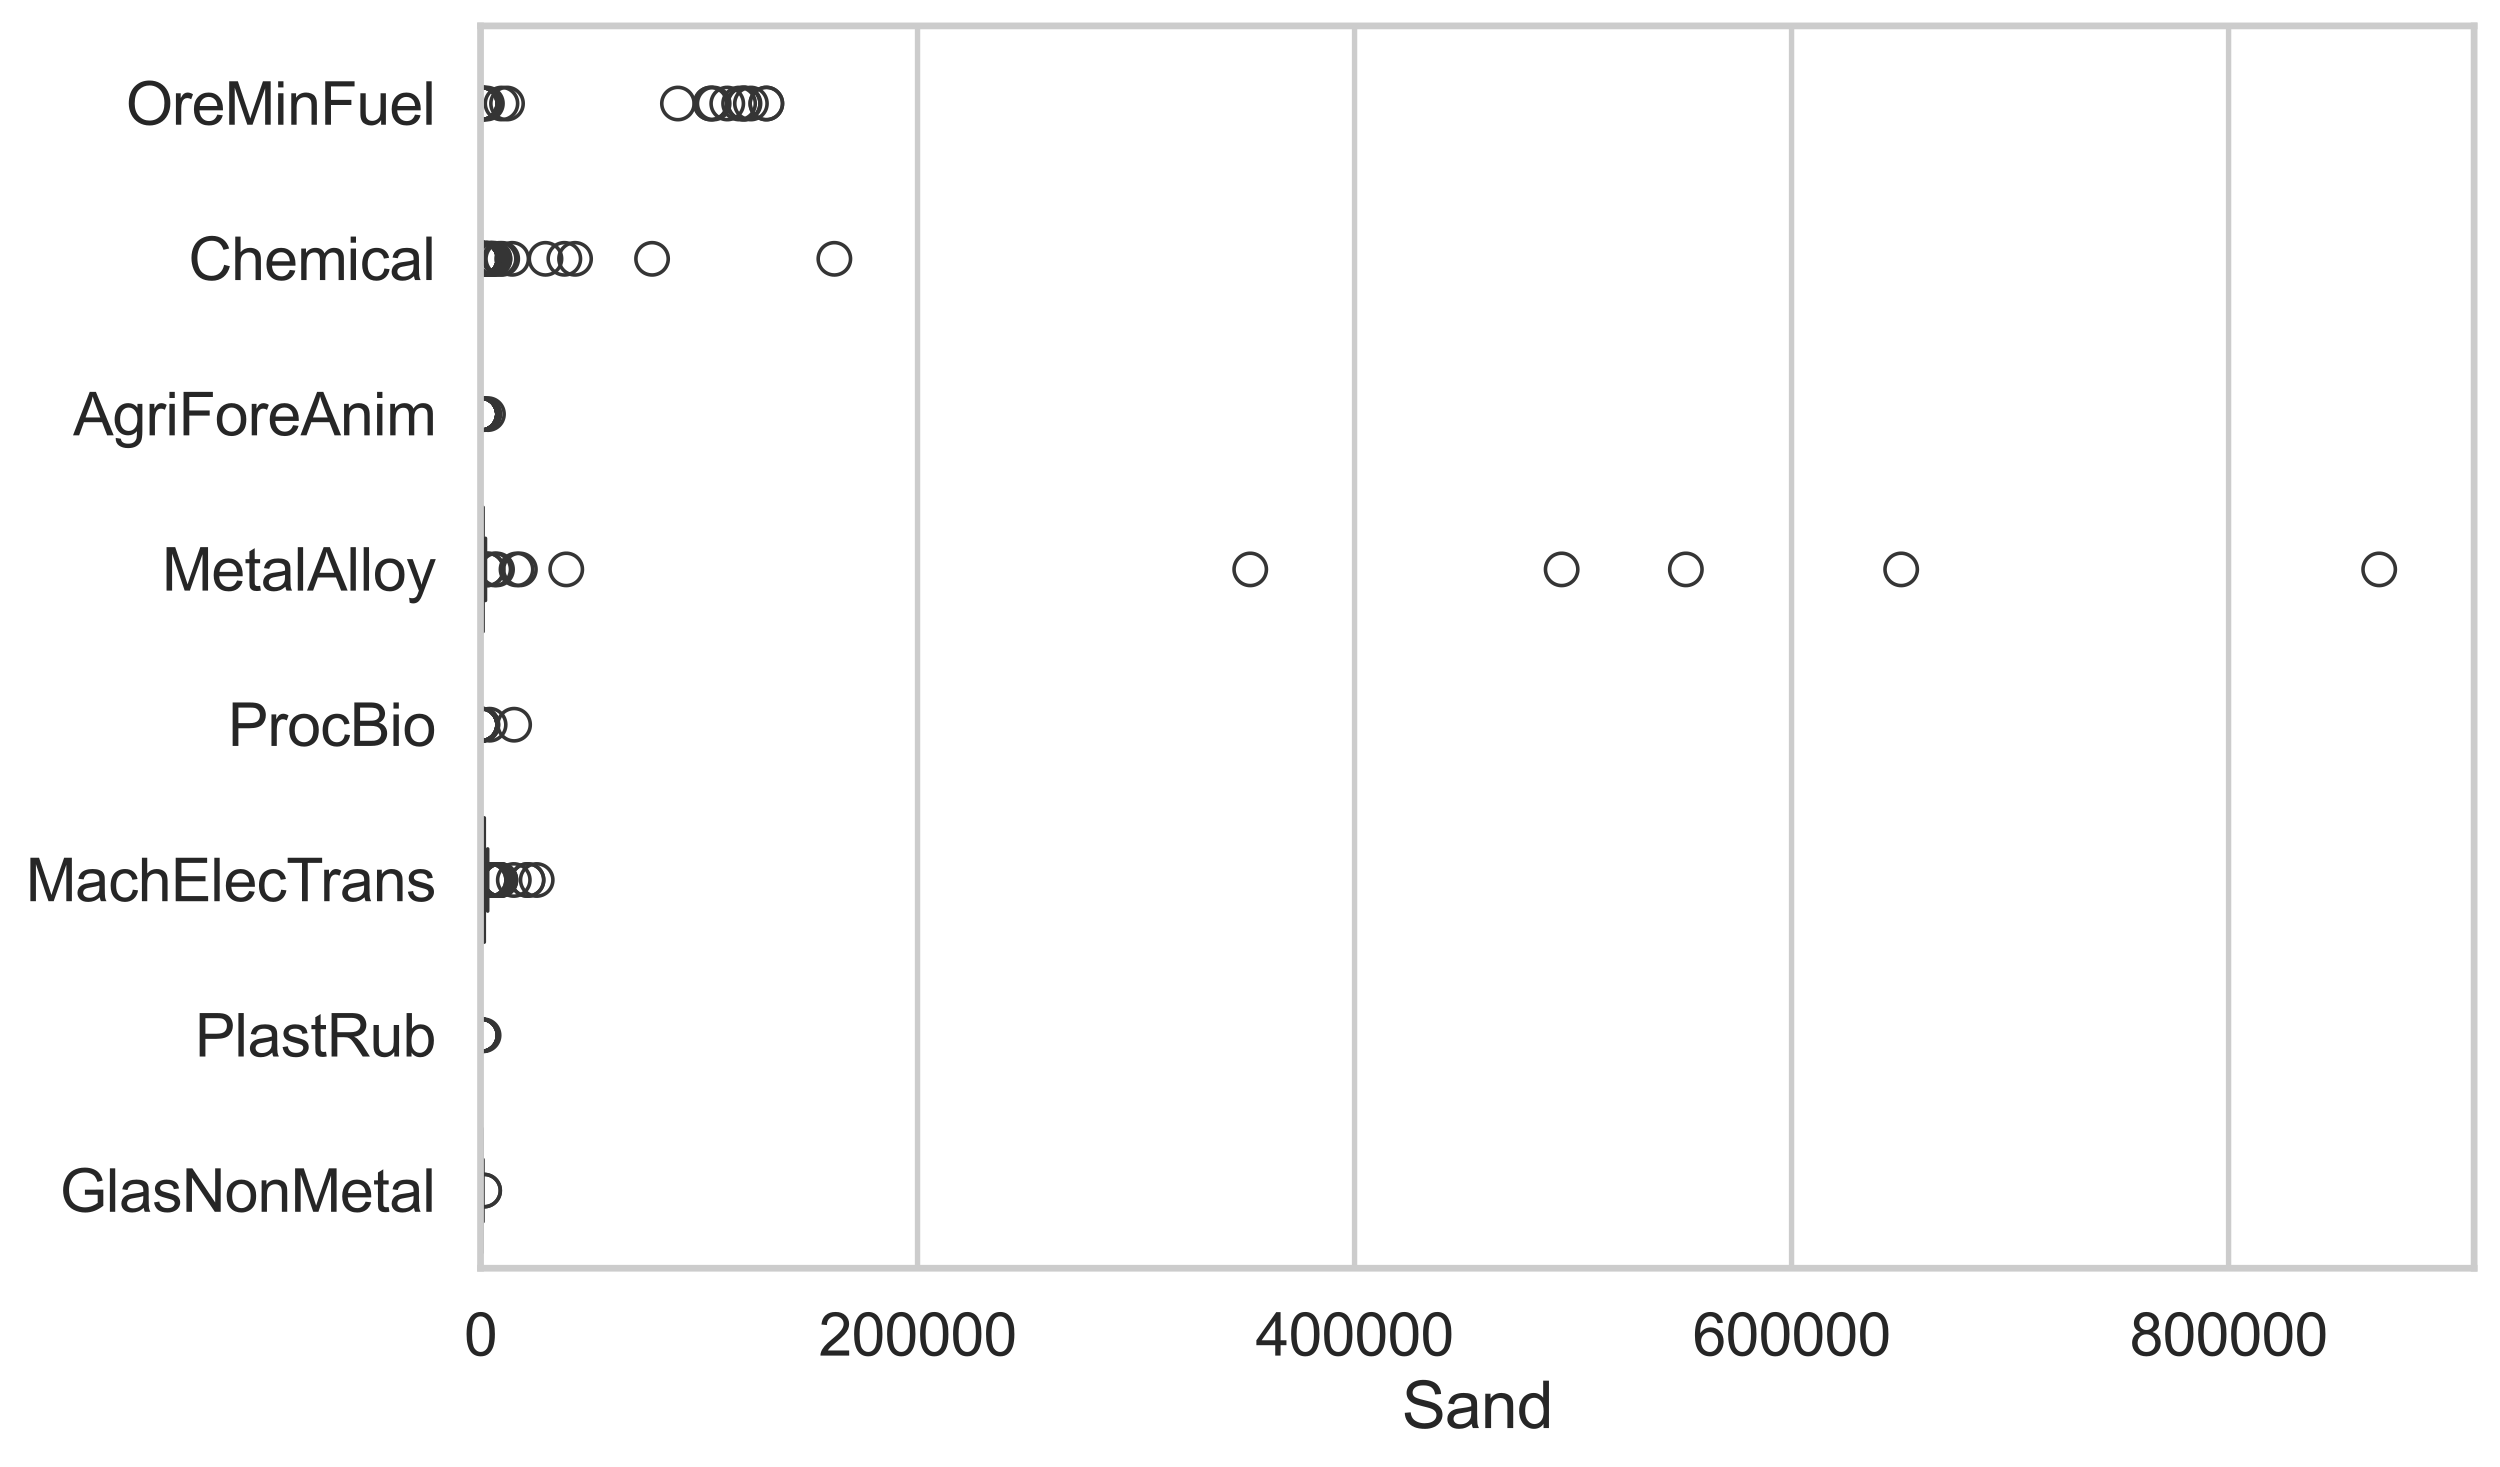 <?xml version="1.0" encoding="utf-8" standalone="no"?>
<!DOCTYPE svg PUBLIC "-//W3C//DTD SVG 1.1//EN"
  "http://www.w3.org/Graphics/SVG/1.1/DTD/svg11.dtd">
<svg xmlns:xlink="http://www.w3.org/1999/xlink" width="695.577pt" height="408.111pt" viewBox="0 0 695.577 408.111" xmlns="http://www.w3.org/2000/svg" version="1.1">
 <defs>
  <style type="text/css">*{stroke-linejoin: round; stroke-linecap: butt}</style>
 </defs>
 <g id="figure_1">
  <g id="patch_1">
   <path d="M 0 408.111 
L 695.577 408.111 
L 695.577 0 
L 0 0 
z
" style="fill: #ffffff"/>
  </g>
  <g id="axes_1">
   <g id="patch_2">
    <path d="M 133.697 352.86 
L 688.377 352.86 
L 688.377 7.2 
L 133.697 7.2 
z
" style="fill: #ffffff"/>
   </g>
   <g id="matplotlib.axis_1">
    <g id="xtick_1">
     <g id="line2d_1">
      <path d="M 133.697 352.86 
L 133.697 7.2 
" clip-path="url(#p2bf7271a4f)" style="fill: none; stroke: #cccccc; stroke-width: 1.5; stroke-linecap: round"/>
     </g>
     <g id="text_1">
      <!-- 0 -->
      <g style="fill: #262626" transform="translate(129.109 377.17) scale(0.165 -0.165)">
       <defs>
        <path id="ArialMT-30" d="M 266 2259 
Q 266 3072 433 3567 
Q 600 4063 929 4331 
Q 1259 4600 1759 4600 
Q 2128 4600 2406 4451 
Q 2684 4303 2865 4023 
Q 3047 3744 3150 3342 
Q 3253 2941 3253 2259 
Q 3253 1453 3087 958 
Q 2922 463 2592 192 
Q 2263 -78 1759 -78 
Q 1097 -78 719 397 
Q 266 969 266 2259 
z
M 844 2259 
Q 844 1131 1108 757 
Q 1372 384 1759 384 
Q 2147 384 2411 759 
Q 2675 1134 2675 2259 
Q 2675 3391 2411 3762 
Q 2147 4134 1753 4134 
Q 1366 4134 1134 3806 
Q 844 3388 844 2259 
z
" transform="scale(0.016)"/>
       </defs>
       <use xlink:href="#ArialMT-30"/>
      </g>
     </g>
    </g>
    <g id="xtick_2">
     <g id="line2d_2">
      <path d="M 255.287 352.86 
L 255.287 7.2 
" clip-path="url(#p2bf7271a4f)" style="fill: none; stroke: #cccccc; stroke-width: 1.5; stroke-linecap: round"/>
     </g>
     <g id="text_2">
      <!-- 200000 -->
      <g style="fill: #262626" transform="translate(227.761 377.17) scale(0.165 -0.165)">
       <defs>
        <path id="ArialMT-32" d="M 3222 541 
L 3222 0 
L 194 0 
Q 188 203 259 391 
Q 375 700 629 1000 
Q 884 1300 1366 1694 
Q 2113 2306 2375 2664 
Q 2638 3022 2638 3341 
Q 2638 3675 2398 3904 
Q 2159 4134 1775 4134 
Q 1369 4134 1125 3890 
Q 881 3647 878 3216 
L 300 3275 
Q 359 3922 746 4261 
Q 1134 4600 1788 4600 
Q 2447 4600 2831 4234 
Q 3216 3869 3216 3328 
Q 3216 3053 3103 2787 
Q 2991 2522 2730 2228 
Q 2469 1934 1863 1422 
Q 1356 997 1212 845 
Q 1069 694 975 541 
L 3222 541 
z
" transform="scale(0.016)"/>
       </defs>
       <use xlink:href="#ArialMT-32"/>
       <use xlink:href="#ArialMT-30" transform="translate(55.615 0)"/>
       <use xlink:href="#ArialMT-30" transform="translate(111.23 0)"/>
       <use xlink:href="#ArialMT-30" transform="translate(166.846 0)"/>
       <use xlink:href="#ArialMT-30" transform="translate(222.461 0)"/>
       <use xlink:href="#ArialMT-30" transform="translate(278.076 0)"/>
      </g>
     </g>
    </g>
    <g id="xtick_3">
     <g id="line2d_3">
      <path d="M 376.878 352.86 
L 376.878 7.2 
" clip-path="url(#p2bf7271a4f)" style="fill: none; stroke: #cccccc; stroke-width: 1.5; stroke-linecap: round"/>
     </g>
     <g id="text_3">
      <!-- 400000 -->
      <g style="fill: #262626" transform="translate(349.351 377.17) scale(0.165 -0.165)">
       <defs>
        <path id="ArialMT-34" d="M 2069 0 
L 2069 1097 
L 81 1097 
L 81 1613 
L 2172 4581 
L 2631 4581 
L 2631 1613 
L 3250 1613 
L 3250 1097 
L 2631 1097 
L 2631 0 
L 2069 0 
z
M 2069 1613 
L 2069 3678 
L 634 1613 
L 2069 1613 
z
" transform="scale(0.016)"/>
       </defs>
       <use xlink:href="#ArialMT-34"/>
       <use xlink:href="#ArialMT-30" transform="translate(55.615 0)"/>
       <use xlink:href="#ArialMT-30" transform="translate(111.23 0)"/>
       <use xlink:href="#ArialMT-30" transform="translate(166.846 0)"/>
       <use xlink:href="#ArialMT-30" transform="translate(222.461 0)"/>
       <use xlink:href="#ArialMT-30" transform="translate(278.076 0)"/>
      </g>
     </g>
    </g>
    <g id="xtick_4">
     <g id="line2d_4">
      <path d="M 498.468 352.86 
L 498.468 7.2 
" clip-path="url(#p2bf7271a4f)" style="fill: none; stroke: #cccccc; stroke-width: 1.5; stroke-linecap: round"/>
     </g>
     <g id="text_4">
      <!-- 600000 -->
      <g style="fill: #262626" transform="translate(470.942 377.17) scale(0.165 -0.165)">
       <defs>
        <path id="ArialMT-36" d="M 3184 3459 
L 2625 3416 
Q 2550 3747 2413 3897 
Q 2184 4138 1850 4138 
Q 1581 4138 1378 3988 
Q 1113 3794 959 3422 
Q 806 3050 800 2363 
Q 1003 2672 1297 2822 
Q 1591 2972 1913 2972 
Q 2475 2972 2870 2558 
Q 3266 2144 3266 1488 
Q 3266 1056 3080 686 
Q 2894 316 2569 119 
Q 2244 -78 1831 -78 
Q 1128 -78 684 439 
Q 241 956 241 2144 
Q 241 3472 731 4075 
Q 1159 4600 1884 4600 
Q 2425 4600 2770 4297 
Q 3116 3994 3184 3459 
z
M 888 1484 
Q 888 1194 1011 928 
Q 1134 663 1356 523 
Q 1578 384 1822 384 
Q 2178 384 2434 671 
Q 2691 959 2691 1453 
Q 2691 1928 2437 2201 
Q 2184 2475 1800 2475 
Q 1419 2475 1153 2201 
Q 888 1928 888 1484 
z
" transform="scale(0.016)"/>
       </defs>
       <use xlink:href="#ArialMT-36"/>
       <use xlink:href="#ArialMT-30" transform="translate(55.615 0)"/>
       <use xlink:href="#ArialMT-30" transform="translate(111.23 0)"/>
       <use xlink:href="#ArialMT-30" transform="translate(166.846 0)"/>
       <use xlink:href="#ArialMT-30" transform="translate(222.461 0)"/>
       <use xlink:href="#ArialMT-30" transform="translate(278.076 0)"/>
      </g>
     </g>
    </g>
    <g id="xtick_5">
     <g id="line2d_5">
      <path d="M 620.059 352.86 
L 620.059 7.2 
" clip-path="url(#p2bf7271a4f)" style="fill: none; stroke: #cccccc; stroke-width: 1.5; stroke-linecap: round"/>
     </g>
     <g id="text_5">
      <!-- 800000 -->
      <g style="fill: #262626" transform="translate(592.532 377.17) scale(0.165 -0.165)">
       <defs>
        <path id="ArialMT-38" d="M 1131 2484 
Q 781 2613 612 2850 
Q 444 3088 444 3419 
Q 444 3919 803 4259 
Q 1163 4600 1759 4600 
Q 2359 4600 2725 4251 
Q 3091 3903 3091 3403 
Q 3091 3084 2923 2848 
Q 2756 2613 2416 2484 
Q 2838 2347 3058 2040 
Q 3278 1734 3278 1309 
Q 3278 722 2862 322 
Q 2447 -78 1769 -78 
Q 1091 -78 675 323 
Q 259 725 259 1325 
Q 259 1772 486 2073 
Q 713 2375 1131 2484 
z
M 1019 3438 
Q 1019 3113 1228 2906 
Q 1438 2700 1772 2700 
Q 2097 2700 2305 2904 
Q 2513 3109 2513 3406 
Q 2513 3716 2298 3927 
Q 2084 4138 1766 4138 
Q 1444 4138 1231 3931 
Q 1019 3725 1019 3438 
z
M 838 1322 
Q 838 1081 952 856 
Q 1066 631 1291 507 
Q 1516 384 1775 384 
Q 2178 384 2440 643 
Q 2703 903 2703 1303 
Q 2703 1709 2433 1975 
Q 2163 2241 1756 2241 
Q 1359 2241 1098 1978 
Q 838 1716 838 1322 
z
" transform="scale(0.016)"/>
       </defs>
       <use xlink:href="#ArialMT-38"/>
       <use xlink:href="#ArialMT-30" transform="translate(55.615 0)"/>
       <use xlink:href="#ArialMT-30" transform="translate(111.23 0)"/>
       <use xlink:href="#ArialMT-30" transform="translate(166.846 0)"/>
       <use xlink:href="#ArialMT-30" transform="translate(222.461 0)"/>
       <use xlink:href="#ArialMT-30" transform="translate(278.076 0)"/>
      </g>
     </g>
    </g>
    <g id="text_6">
     <!-- Sand -->
     <g style="fill: #262626" transform="translate(390.019 397.334) scale(0.18 -0.18)">
      <defs>
       <path id="ArialMT-53" d="M 288 1472 
L 859 1522 
Q 900 1178 1048 958 
Q 1197 738 1509 602 
Q 1822 466 2213 466 
Q 2559 466 2825 569 
Q 3091 672 3220 851 
Q 3350 1031 3350 1244 
Q 3350 1459 3225 1620 
Q 3100 1781 2813 1891 
Q 2628 1963 1997 2114 
Q 1366 2266 1113 2400 
Q 784 2572 623 2826 
Q 463 3081 463 3397 
Q 463 3744 659 4045 
Q 856 4347 1234 4503 
Q 1613 4659 2075 4659 
Q 2584 4659 2973 4495 
Q 3363 4331 3572 4012 
Q 3781 3694 3797 3291 
L 3216 3247 
Q 3169 3681 2898 3903 
Q 2628 4125 2100 4125 
Q 1550 4125 1298 3923 
Q 1047 3722 1047 3438 
Q 1047 3191 1225 3031 
Q 1400 2872 2139 2705 
Q 2878 2538 3153 2413 
Q 3553 2228 3743 1945 
Q 3934 1663 3934 1294 
Q 3934 928 3725 604 
Q 3516 281 3123 101 
Q 2731 -78 2241 -78 
Q 1619 -78 1198 103 
Q 778 284 539 648 
Q 300 1013 288 1472 
z
" transform="scale(0.016)"/>
       <path id="ArialMT-61" d="M 2588 409 
Q 2275 144 1986 34 
Q 1697 -75 1366 -75 
Q 819 -75 525 192 
Q 231 459 231 875 
Q 231 1119 342 1320 
Q 453 1522 633 1644 
Q 813 1766 1038 1828 
Q 1203 1872 1538 1913 
Q 2219 1994 2541 2106 
Q 2544 2222 2544 2253 
Q 2544 2597 2384 2738 
Q 2169 2928 1744 2928 
Q 1347 2928 1158 2789 
Q 969 2650 878 2297 
L 328 2372 
Q 403 2725 575 2942 
Q 747 3159 1072 3276 
Q 1397 3394 1825 3394 
Q 2250 3394 2515 3294 
Q 2781 3194 2906 3042 
Q 3031 2891 3081 2659 
Q 3109 2516 3109 2141 
L 3109 1391 
Q 3109 606 3145 398 
Q 3181 191 3288 0 
L 2700 0 
Q 2613 175 2588 409 
z
M 2541 1666 
Q 2234 1541 1622 1453 
Q 1275 1403 1131 1340 
Q 988 1278 909 1158 
Q 831 1038 831 891 
Q 831 666 1001 516 
Q 1172 366 1500 366 
Q 1825 366 2078 508 
Q 2331 650 2450 897 
Q 2541 1088 2541 1459 
L 2541 1666 
z
" transform="scale(0.016)"/>
       <path id="ArialMT-6e" d="M 422 0 
L 422 3319 
L 928 3319 
L 928 2847 
Q 1294 3394 1984 3394 
Q 2284 3394 2536 3286 
Q 2788 3178 2913 3003 
Q 3038 2828 3088 2588 
Q 3119 2431 3119 2041 
L 3119 0 
L 2556 0 
L 2556 2019 
Q 2556 2363 2490 2533 
Q 2425 2703 2258 2804 
Q 2091 2906 1866 2906 
Q 1506 2906 1245 2678 
Q 984 2450 984 1813 
L 984 0 
L 422 0 
z
" transform="scale(0.016)"/>
       <path id="ArialMT-64" d="M 2575 0 
L 2575 419 
Q 2259 -75 1647 -75 
Q 1250 -75 917 144 
Q 584 363 401 755 
Q 219 1147 219 1656 
Q 219 2153 384 2558 
Q 550 2963 881 3178 
Q 1213 3394 1622 3394 
Q 1922 3394 2156 3267 
Q 2391 3141 2538 2938 
L 2538 4581 
L 3097 4581 
L 3097 0 
L 2575 0 
z
M 797 1656 
Q 797 1019 1065 703 
Q 1334 388 1700 388 
Q 2069 388 2326 689 
Q 2584 991 2584 1609 
Q 2584 2291 2321 2609 
Q 2059 2928 1675 2928 
Q 1300 2928 1048 2622 
Q 797 2316 797 1656 
z
" transform="scale(0.016)"/>
      </defs>
      <use xlink:href="#ArialMT-53"/>
      <use xlink:href="#ArialMT-61" transform="translate(66.699 0)"/>
      <use xlink:href="#ArialMT-6e" transform="translate(122.314 0)"/>
      <use xlink:href="#ArialMT-64" transform="translate(177.93 0)"/>
     </g>
    </g>
   </g>
   <g id="matplotlib.axis_2">
    <g id="ytick_1">
     <g id="text_7">
      <!-- OreMinFuel -->
      <g style="fill: #262626" transform="translate(35.013 34.709) scale(0.165 -0.165)">
       <defs>
        <path id="ArialMT-4f" d="M 309 2231 
Q 309 3372 921 4017 
Q 1534 4663 2503 4663 
Q 3138 4663 3647 4359 
Q 4156 4056 4423 3514 
Q 4691 2972 4691 2284 
Q 4691 1588 4409 1038 
Q 4128 488 3612 205 
Q 3097 -78 2500 -78 
Q 1853 -78 1343 234 
Q 834 547 571 1087 
Q 309 1628 309 2231 
z
M 934 2222 
Q 934 1394 1379 917 
Q 1825 441 2497 441 
Q 3181 441 3623 922 
Q 4066 1403 4066 2288 
Q 4066 2847 3877 3264 
Q 3688 3681 3323 3911 
Q 2959 4141 2506 4141 
Q 1863 4141 1398 3698 
Q 934 3256 934 2222 
z
" transform="scale(0.016)"/>
        <path id="ArialMT-72" d="M 416 0 
L 416 3319 
L 922 3319 
L 922 2816 
Q 1116 3169 1280 3281 
Q 1444 3394 1641 3394 
Q 1925 3394 2219 3213 
L 2025 2691 
Q 1819 2813 1613 2813 
Q 1428 2813 1281 2702 
Q 1134 2591 1072 2394 
Q 978 2094 978 1738 
L 978 0 
L 416 0 
z
" transform="scale(0.016)"/>
        <path id="ArialMT-65" d="M 2694 1069 
L 3275 997 
Q 3138 488 2766 206 
Q 2394 -75 1816 -75 
Q 1088 -75 661 373 
Q 234 822 234 1631 
Q 234 2469 665 2931 
Q 1097 3394 1784 3394 
Q 2450 3394 2872 2941 
Q 3294 2488 3294 1666 
Q 3294 1616 3291 1516 
L 816 1516 
Q 847 969 1125 678 
Q 1403 388 1819 388 
Q 2128 388 2347 550 
Q 2566 713 2694 1069 
z
M 847 1978 
L 2700 1978 
Q 2663 2397 2488 2606 
Q 2219 2931 1791 2931 
Q 1403 2931 1139 2672 
Q 875 2413 847 1978 
z
" transform="scale(0.016)"/>
        <path id="ArialMT-4d" d="M 475 0 
L 475 4581 
L 1388 4581 
L 2472 1338 
Q 2622 884 2691 659 
Q 2769 909 2934 1394 
L 4031 4581 
L 4847 4581 
L 4847 0 
L 4263 0 
L 4263 3834 
L 2931 0 
L 2384 0 
L 1059 3900 
L 1059 0 
L 475 0 
z
" transform="scale(0.016)"/>
        <path id="ArialMT-69" d="M 425 3934 
L 425 4581 
L 988 4581 
L 988 3934 
L 425 3934 
z
M 425 0 
L 425 3319 
L 988 3319 
L 988 0 
L 425 0 
z
" transform="scale(0.016)"/>
        <path id="ArialMT-46" d="M 525 0 
L 525 4581 
L 3616 4581 
L 3616 4041 
L 1131 4041 
L 1131 2622 
L 3281 2622 
L 3281 2081 
L 1131 2081 
L 1131 0 
L 525 0 
z
" transform="scale(0.016)"/>
        <path id="ArialMT-75" d="M 2597 0 
L 2597 488 
Q 2209 -75 1544 -75 
Q 1250 -75 995 37 
Q 741 150 617 320 
Q 494 491 444 738 
Q 409 903 409 1263 
L 409 3319 
L 972 3319 
L 972 1478 
Q 972 1038 1006 884 
Q 1059 663 1231 536 
Q 1403 409 1656 409 
Q 1909 409 2131 539 
Q 2353 669 2445 892 
Q 2538 1116 2538 1541 
L 2538 3319 
L 3100 3319 
L 3100 0 
L 2597 0 
z
" transform="scale(0.016)"/>
        <path id="ArialMT-6c" d="M 409 0 
L 409 4581 
L 972 4581 
L 972 0 
L 409 0 
z
" transform="scale(0.016)"/>
       </defs>
       <use xlink:href="#ArialMT-4f"/>
       <use xlink:href="#ArialMT-72" transform="translate(77.783 0)"/>
       <use xlink:href="#ArialMT-65" transform="translate(111.084 0)"/>
       <use xlink:href="#ArialMT-4d" transform="translate(166.699 0)"/>
       <use xlink:href="#ArialMT-69" transform="translate(250 0)"/>
       <use xlink:href="#ArialMT-6e" transform="translate(272.217 0)"/>
       <use xlink:href="#ArialMT-46" transform="translate(327.832 0)"/>
       <use xlink:href="#ArialMT-75" transform="translate(388.916 0)"/>
       <use xlink:href="#ArialMT-65" transform="translate(444.531 0)"/>
       <use xlink:href="#ArialMT-6c" transform="translate(500.146 0)"/>
      </g>
     </g>
    </g>
    <g id="ytick_2">
     <g id="text_8">
      <!-- Chemical -->
      <g style="fill: #262626" transform="translate(52.428 77.916) scale(0.165 -0.165)">
       <defs>
        <path id="ArialMT-43" d="M 3763 1606 
L 4369 1453 
Q 4178 706 3683 314 
Q 3188 -78 2472 -78 
Q 1731 -78 1267 223 
Q 803 525 561 1097 
Q 319 1669 319 2325 
Q 319 3041 592 3573 
Q 866 4106 1370 4382 
Q 1875 4659 2481 4659 
Q 3169 4659 3637 4309 
Q 4106 3959 4291 3325 
L 3694 3184 
Q 3534 3684 3231 3912 
Q 2928 4141 2469 4141 
Q 1941 4141 1586 3887 
Q 1231 3634 1087 3207 
Q 944 2781 944 2328 
Q 944 1744 1114 1308 
Q 1284 872 1643 656 
Q 2003 441 2422 441 
Q 2931 441 3284 734 
Q 3638 1028 3763 1606 
z
" transform="scale(0.016)"/>
        <path id="ArialMT-68" d="M 422 0 
L 422 4581 
L 984 4581 
L 984 2938 
Q 1378 3394 1978 3394 
Q 2347 3394 2619 3248 
Q 2891 3103 3008 2847 
Q 3125 2591 3125 2103 
L 3125 0 
L 2563 0 
L 2563 2103 
Q 2563 2525 2380 2717 
Q 2197 2909 1863 2909 
Q 1613 2909 1392 2779 
Q 1172 2650 1078 2428 
Q 984 2206 984 1816 
L 984 0 
L 422 0 
z
" transform="scale(0.016)"/>
        <path id="ArialMT-6d" d="M 422 0 
L 422 3319 
L 925 3319 
L 925 2853 
Q 1081 3097 1340 3245 
Q 1600 3394 1931 3394 
Q 2300 3394 2536 3241 
Q 2772 3088 2869 2813 
Q 3263 3394 3894 3394 
Q 4388 3394 4653 3120 
Q 4919 2847 4919 2278 
L 4919 0 
L 4359 0 
L 4359 2091 
Q 4359 2428 4304 2576 
Q 4250 2725 4106 2815 
Q 3963 2906 3769 2906 
Q 3419 2906 3187 2673 
Q 2956 2441 2956 1928 
L 2956 0 
L 2394 0 
L 2394 2156 
Q 2394 2531 2256 2718 
Q 2119 2906 1806 2906 
Q 1569 2906 1367 2781 
Q 1166 2656 1075 2415 
Q 984 2175 984 1722 
L 984 0 
L 422 0 
z
" transform="scale(0.016)"/>
        <path id="ArialMT-63" d="M 2588 1216 
L 3141 1144 
Q 3050 572 2676 248 
Q 2303 -75 1759 -75 
Q 1078 -75 664 370 
Q 250 816 250 1647 
Q 250 2184 428 2587 
Q 606 2991 970 3192 
Q 1334 3394 1763 3394 
Q 2303 3394 2647 3120 
Q 2991 2847 3088 2344 
L 2541 2259 
Q 2463 2594 2264 2762 
Q 2066 2931 1784 2931 
Q 1359 2931 1093 2626 
Q 828 2322 828 1663 
Q 828 994 1084 691 
Q 1341 388 1753 388 
Q 2084 388 2306 591 
Q 2528 794 2588 1216 
z
" transform="scale(0.016)"/>
       </defs>
       <use xlink:href="#ArialMT-43"/>
       <use xlink:href="#ArialMT-68" transform="translate(72.217 0)"/>
       <use xlink:href="#ArialMT-65" transform="translate(127.832 0)"/>
       <use xlink:href="#ArialMT-6d" transform="translate(183.447 0)"/>
       <use xlink:href="#ArialMT-69" transform="translate(266.748 0)"/>
       <use xlink:href="#ArialMT-63" transform="translate(288.965 0)"/>
       <use xlink:href="#ArialMT-61" transform="translate(338.965 0)"/>
       <use xlink:href="#ArialMT-6c" transform="translate(394.58 0)"/>
      </g>
     </g>
    </g>
    <g id="ytick_3">
     <g id="text_9">
      <!-- AgriForeAnim -->
      <g style="fill: #262626" transform="translate(20.341 121.124) scale(0.165 -0.165)">
       <defs>
        <path id="ArialMT-41" d="M -9 0 
L 1750 4581 
L 2403 4581 
L 4278 0 
L 3588 0 
L 3053 1388 
L 1138 1388 
L 634 0 
L -9 0 
z
M 1313 1881 
L 2866 1881 
L 2388 3150 
Q 2169 3728 2063 4100 
Q 1975 3659 1816 3225 
L 1313 1881 
z
" transform="scale(0.016)"/>
        <path id="ArialMT-67" d="M 319 -275 
L 866 -356 
Q 900 -609 1056 -725 
Q 1266 -881 1628 -881 
Q 2019 -881 2231 -725 
Q 2444 -569 2519 -288 
Q 2563 -116 2559 434 
Q 2191 0 1641 0 
Q 956 0 581 494 
Q 206 988 206 1678 
Q 206 2153 378 2554 
Q 550 2956 876 3175 
Q 1203 3394 1644 3394 
Q 2231 3394 2613 2919 
L 2613 3319 
L 3131 3319 
L 3131 450 
Q 3131 -325 2973 -648 
Q 2816 -972 2473 -1159 
Q 2131 -1347 1631 -1347 
Q 1038 -1347 672 -1080 
Q 306 -813 319 -275 
z
M 784 1719 
Q 784 1066 1043 766 
Q 1303 466 1694 466 
Q 2081 466 2343 764 
Q 2606 1063 2606 1700 
Q 2606 2309 2336 2618 
Q 2066 2928 1684 2928 
Q 1309 2928 1046 2623 
Q 784 2319 784 1719 
z
" transform="scale(0.016)"/>
        <path id="ArialMT-6f" d="M 213 1659 
Q 213 2581 725 3025 
Q 1153 3394 1769 3394 
Q 2453 3394 2887 2945 
Q 3322 2497 3322 1706 
Q 3322 1066 3130 698 
Q 2938 331 2570 128 
Q 2203 -75 1769 -75 
Q 1072 -75 642 372 
Q 213 819 213 1659 
z
M 791 1659 
Q 791 1022 1069 705 
Q 1347 388 1769 388 
Q 2188 388 2466 706 
Q 2744 1025 2744 1678 
Q 2744 2294 2464 2611 
Q 2184 2928 1769 2928 
Q 1347 2928 1069 2612 
Q 791 2297 791 1659 
z
" transform="scale(0.016)"/>
       </defs>
       <use xlink:href="#ArialMT-41"/>
       <use xlink:href="#ArialMT-67" transform="translate(66.699 0)"/>
       <use xlink:href="#ArialMT-72" transform="translate(122.314 0)"/>
       <use xlink:href="#ArialMT-69" transform="translate(155.615 0)"/>
       <use xlink:href="#ArialMT-46" transform="translate(177.832 0)"/>
       <use xlink:href="#ArialMT-6f" transform="translate(238.916 0)"/>
       <use xlink:href="#ArialMT-72" transform="translate(294.531 0)"/>
       <use xlink:href="#ArialMT-65" transform="translate(327.832 0)"/>
       <use xlink:href="#ArialMT-41" transform="translate(383.447 0)"/>
       <use xlink:href="#ArialMT-6e" transform="translate(450.146 0)"/>
       <use xlink:href="#ArialMT-69" transform="translate(505.762 0)"/>
       <use xlink:href="#ArialMT-6d" transform="translate(527.979 0)"/>
      </g>
     </g>
    </g>
    <g id="ytick_4">
     <g id="text_10">
      <!-- MetalAlloy -->
      <g style="fill: #262626" transform="translate(45.088 164.331) scale(0.165 -0.165)">
       <defs>
        <path id="ArialMT-74" d="M 1650 503 
L 1731 6 
Q 1494 -44 1306 -44 
Q 1000 -44 831 53 
Q 663 150 594 308 
Q 525 466 525 972 
L 525 2881 
L 113 2881 
L 113 3319 
L 525 3319 
L 525 4141 
L 1084 4478 
L 1084 3319 
L 1650 3319 
L 1650 2881 
L 1084 2881 
L 1084 941 
Q 1084 700 1114 631 
Q 1144 563 1211 522 
Q 1278 481 1403 481 
Q 1497 481 1650 503 
z
" transform="scale(0.016)"/>
        <path id="ArialMT-79" d="M 397 -1278 
L 334 -750 
Q 519 -800 656 -800 
Q 844 -800 956 -737 
Q 1069 -675 1141 -563 
Q 1194 -478 1313 -144 
Q 1328 -97 1363 -6 
L 103 3319 
L 709 3319 
L 1400 1397 
Q 1534 1031 1641 628 
Q 1738 1016 1872 1384 
L 2581 3319 
L 3144 3319 
L 1881 -56 
Q 1678 -603 1566 -809 
Q 1416 -1088 1222 -1217 
Q 1028 -1347 759 -1347 
Q 597 -1347 397 -1278 
z
" transform="scale(0.016)"/>
       </defs>
       <use xlink:href="#ArialMT-4d"/>
       <use xlink:href="#ArialMT-65" transform="translate(83.301 0)"/>
       <use xlink:href="#ArialMT-74" transform="translate(138.916 0)"/>
       <use xlink:href="#ArialMT-61" transform="translate(166.699 0)"/>
       <use xlink:href="#ArialMT-6c" transform="translate(222.314 0)"/>
       <use xlink:href="#ArialMT-41" transform="translate(244.531 0)"/>
       <use xlink:href="#ArialMT-6c" transform="translate(311.23 0)"/>
       <use xlink:href="#ArialMT-6c" transform="translate(333.447 0)"/>
       <use xlink:href="#ArialMT-6f" transform="translate(355.664 0)"/>
       <use xlink:href="#ArialMT-79" transform="translate(411.279 0)"/>
      </g>
     </g>
    </g>
    <g id="ytick_5">
     <g id="text_11">
      <!-- ProcBio -->
      <g style="fill: #262626" transform="translate(63.424 207.539) scale(0.165 -0.165)">
       <defs>
        <path id="ArialMT-50" d="M 494 0 
L 494 4581 
L 2222 4581 
Q 2678 4581 2919 4538 
Q 3256 4481 3484 4323 
Q 3713 4166 3852 3881 
Q 3991 3597 3991 3256 
Q 3991 2672 3619 2267 
Q 3247 1863 2275 1863 
L 1100 1863 
L 1100 0 
L 494 0 
z
M 1100 2403 
L 2284 2403 
Q 2872 2403 3119 2622 
Q 3366 2841 3366 3238 
Q 3366 3525 3220 3729 
Q 3075 3934 2838 4000 
Q 2684 4041 2272 4041 
L 1100 4041 
L 1100 2403 
z
" transform="scale(0.016)"/>
        <path id="ArialMT-42" d="M 469 0 
L 469 4581 
L 2188 4581 
Q 2713 4581 3030 4442 
Q 3347 4303 3526 4014 
Q 3706 3725 3706 3409 
Q 3706 3116 3547 2856 
Q 3388 2597 3066 2438 
Q 3481 2316 3704 2022 
Q 3928 1728 3928 1328 
Q 3928 1006 3792 729 
Q 3656 453 3456 303 
Q 3256 153 2954 76 
Q 2653 0 2216 0 
L 469 0 
z
M 1075 2656 
L 2066 2656 
Q 2469 2656 2644 2709 
Q 2875 2778 2992 2937 
Q 3109 3097 3109 3338 
Q 3109 3566 3000 3739 
Q 2891 3913 2687 3977 
Q 2484 4041 1991 4041 
L 1075 4041 
L 1075 2656 
z
M 1075 541 
L 2216 541 
Q 2509 541 2628 563 
Q 2838 600 2978 687 
Q 3119 775 3209 942 
Q 3300 1109 3300 1328 
Q 3300 1584 3169 1773 
Q 3038 1963 2805 2039 
Q 2572 2116 2134 2116 
L 1075 2116 
L 1075 541 
z
" transform="scale(0.016)"/>
       </defs>
       <use xlink:href="#ArialMT-50"/>
       <use xlink:href="#ArialMT-72" transform="translate(66.699 0)"/>
       <use xlink:href="#ArialMT-6f" transform="translate(100 0)"/>
       <use xlink:href="#ArialMT-63" transform="translate(155.615 0)"/>
       <use xlink:href="#ArialMT-42" transform="translate(205.615 0)"/>
       <use xlink:href="#ArialMT-69" transform="translate(272.314 0)"/>
       <use xlink:href="#ArialMT-6f" transform="translate(294.531 0)"/>
      </g>
     </g>
    </g>
    <g id="ytick_6">
     <g id="text_12">
      <!-- MachElecTrans -->
      <g style="fill: #262626" transform="translate(7.2 250.746) scale(0.165 -0.165)">
       <defs>
        <path id="ArialMT-45" d="M 506 0 
L 506 4581 
L 3819 4581 
L 3819 4041 
L 1113 4041 
L 1113 2638 
L 3647 2638 
L 3647 2100 
L 1113 2100 
L 1113 541 
L 3925 541 
L 3925 0 
L 506 0 
z
" transform="scale(0.016)"/>
        <path id="ArialMT-54" d="M 1659 0 
L 1659 4041 
L 150 4041 
L 150 4581 
L 3781 4581 
L 3781 4041 
L 2266 4041 
L 2266 0 
L 1659 0 
z
" transform="scale(0.016)"/>
        <path id="ArialMT-73" d="M 197 991 
L 753 1078 
Q 800 744 1014 566 
Q 1228 388 1613 388 
Q 2000 388 2187 545 
Q 2375 703 2375 916 
Q 2375 1106 2209 1216 
Q 2094 1291 1634 1406 
Q 1016 1563 777 1677 
Q 538 1791 414 1992 
Q 291 2194 291 2438 
Q 291 2659 392 2848 
Q 494 3038 669 3163 
Q 800 3259 1026 3326 
Q 1253 3394 1513 3394 
Q 1903 3394 2198 3281 
Q 2494 3169 2634 2976 
Q 2775 2784 2828 2463 
L 2278 2388 
Q 2241 2644 2061 2787 
Q 1881 2931 1553 2931 
Q 1166 2931 1000 2803 
Q 834 2675 834 2503 
Q 834 2394 903 2306 
Q 972 2216 1119 2156 
Q 1203 2125 1616 2013 
Q 2213 1853 2448 1751 
Q 2684 1650 2818 1456 
Q 2953 1263 2953 975 
Q 2953 694 2789 445 
Q 2625 197 2315 61 
Q 2006 -75 1616 -75 
Q 969 -75 630 194 
Q 291 463 197 991 
z
" transform="scale(0.016)"/>
       </defs>
       <use xlink:href="#ArialMT-4d"/>
       <use xlink:href="#ArialMT-61" transform="translate(83.301 0)"/>
       <use xlink:href="#ArialMT-63" transform="translate(138.916 0)"/>
       <use xlink:href="#ArialMT-68" transform="translate(188.916 0)"/>
       <use xlink:href="#ArialMT-45" transform="translate(244.531 0)"/>
       <use xlink:href="#ArialMT-6c" transform="translate(311.23 0)"/>
       <use xlink:href="#ArialMT-65" transform="translate(333.447 0)"/>
       <use xlink:href="#ArialMT-63" transform="translate(389.062 0)"/>
       <use xlink:href="#ArialMT-54" transform="translate(439.062 0)"/>
       <use xlink:href="#ArialMT-72" transform="translate(496.396 0)"/>
       <use xlink:href="#ArialMT-61" transform="translate(529.697 0)"/>
       <use xlink:href="#ArialMT-6e" transform="translate(585.312 0)"/>
       <use xlink:href="#ArialMT-73" transform="translate(640.928 0)"/>
      </g>
     </g>
    </g>
    <g id="ytick_7">
     <g id="text_13">
      <!-- PlastRub -->
      <g style="fill: #262626" transform="translate(54.248 293.954) scale(0.165 -0.165)">
       <defs>
        <path id="ArialMT-52" d="M 503 0 
L 503 4581 
L 2534 4581 
Q 3147 4581 3465 4457 
Q 3784 4334 3975 4021 
Q 4166 3709 4166 3331 
Q 4166 2844 3850 2509 
Q 3534 2175 2875 2084 
Q 3116 1969 3241 1856 
Q 3506 1613 3744 1247 
L 4541 0 
L 3778 0 
L 3172 953 
Q 2906 1366 2734 1584 
Q 2563 1803 2427 1890 
Q 2291 1978 2150 2013 
Q 2047 2034 1813 2034 
L 1109 2034 
L 1109 0 
L 503 0 
z
M 1109 2559 
L 2413 2559 
Q 2828 2559 3062 2645 
Q 3297 2731 3419 2920 
Q 3541 3109 3541 3331 
Q 3541 3656 3305 3865 
Q 3069 4075 2559 4075 
L 1109 4075 
L 1109 2559 
z
" transform="scale(0.016)"/>
        <path id="ArialMT-62" d="M 941 0 
L 419 0 
L 419 4581 
L 981 4581 
L 981 2947 
Q 1338 3394 1891 3394 
Q 2197 3394 2470 3270 
Q 2744 3147 2920 2923 
Q 3097 2700 3197 2384 
Q 3297 2069 3297 1709 
Q 3297 856 2875 390 
Q 2453 -75 1863 -75 
Q 1275 -75 941 416 
L 941 0 
z
M 934 1684 
Q 934 1088 1097 822 
Q 1363 388 1816 388 
Q 2184 388 2453 708 
Q 2722 1028 2722 1663 
Q 2722 2313 2464 2622 
Q 2206 2931 1841 2931 
Q 1472 2931 1203 2611 
Q 934 2291 934 1684 
z
" transform="scale(0.016)"/>
       </defs>
       <use xlink:href="#ArialMT-50"/>
       <use xlink:href="#ArialMT-6c" transform="translate(66.699 0)"/>
       <use xlink:href="#ArialMT-61" transform="translate(88.916 0)"/>
       <use xlink:href="#ArialMT-73" transform="translate(144.531 0)"/>
       <use xlink:href="#ArialMT-74" transform="translate(194.531 0)"/>
       <use xlink:href="#ArialMT-52" transform="translate(222.314 0)"/>
       <use xlink:href="#ArialMT-75" transform="translate(294.531 0)"/>
       <use xlink:href="#ArialMT-62" transform="translate(350.146 0)"/>
      </g>
     </g>
    </g>
    <g id="ytick_8">
     <g id="text_14">
      <!-- GlasNonMetal -->
      <g style="fill: #262626" transform="translate(16.659 337.161) scale(0.165 -0.165)">
       <defs>
        <path id="ArialMT-47" d="M 2638 1797 
L 2638 2334 
L 4578 2338 
L 4578 638 
Q 4131 281 3656 101 
Q 3181 -78 2681 -78 
Q 2006 -78 1454 211 
Q 903 500 622 1047 
Q 341 1594 341 2269 
Q 341 2938 620 3517 
Q 900 4097 1425 4378 
Q 1950 4659 2634 4659 
Q 3131 4659 3532 4498 
Q 3934 4338 4162 4050 
Q 4391 3763 4509 3300 
L 3963 3150 
Q 3859 3500 3706 3700 
Q 3553 3900 3268 4020 
Q 2984 4141 2638 4141 
Q 2222 4141 1919 4014 
Q 1616 3888 1430 3681 
Q 1244 3475 1141 3228 
Q 966 2803 966 2306 
Q 966 1694 1177 1281 
Q 1388 869 1791 669 
Q 2194 469 2647 469 
Q 3041 469 3416 620 
Q 3791 772 3984 944 
L 3984 1797 
L 2638 1797 
z
" transform="scale(0.016)"/>
        <path id="ArialMT-4e" d="M 488 0 
L 488 4581 
L 1109 4581 
L 3516 984 
L 3516 4581 
L 4097 4581 
L 4097 0 
L 3475 0 
L 1069 3600 
L 1069 0 
L 488 0 
z
" transform="scale(0.016)"/>
       </defs>
       <use xlink:href="#ArialMT-47"/>
       <use xlink:href="#ArialMT-6c" transform="translate(77.783 0)"/>
       <use xlink:href="#ArialMT-61" transform="translate(100 0)"/>
       <use xlink:href="#ArialMT-73" transform="translate(155.615 0)"/>
       <use xlink:href="#ArialMT-4e" transform="translate(205.615 0)"/>
       <use xlink:href="#ArialMT-6f" transform="translate(277.832 0)"/>
       <use xlink:href="#ArialMT-6e" transform="translate(333.447 0)"/>
       <use xlink:href="#ArialMT-4d" transform="translate(389.062 0)"/>
       <use xlink:href="#ArialMT-65" transform="translate(472.363 0)"/>
       <use xlink:href="#ArialMT-74" transform="translate(527.979 0)"/>
       <use xlink:href="#ArialMT-61" transform="translate(555.762 0)"/>
       <use xlink:href="#ArialMT-6c" transform="translate(611.377 0)"/>
      </g>
     </g>
    </g>
   </g>
   <g id="patch_3">
    <path d="M 133.697 11.521 
L 133.697 46.087 
L 133.726 46.087 
L 133.726 11.521 
L 133.697 11.521 
z
" clip-path="url(#p2bf7271a4f)" style="fill: #ca74db; stroke: #353535; stroke-linejoin: miter"/>
   </g>
   <g id="line2d_6">
    <path d="M 133.697 28.804 
L 133.697 28.804 
" clip-path="url(#p2bf7271a4f)" style="fill: none; stroke: #353535"/>
   </g>
   <g id="line2d_7">
    <path d="M 133.726 28.804 
L 133.766 28.804 
" clip-path="url(#p2bf7271a4f)" style="fill: none; stroke: #353535"/>
   </g>
   <g id="line2d_8">
    <path d="M 133.697 20.162 
L 133.697 37.445 
" clip-path="url(#p2bf7271a4f)" style="fill: none; stroke: #353535; stroke-linecap: round"/>
   </g>
   <g id="line2d_9">
    <path d="M 133.766 20.162 
L 133.766 37.445 
" clip-path="url(#p2bf7271a4f)" style="fill: none; stroke: #353535; stroke-linecap: round"/>
   </g>
   <g id="line2d_10">
    <defs>
     <path id="md0cdf39d98" d="M 0 4.5 
C 1.193 4.5 2.338 4.026 3.182 3.182 
C 4.026 2.338 4.5 1.193 4.5 0 
C 4.5 -1.193 4.026 -2.338 3.182 -3.182 
C 2.338 -4.026 1.193 -4.5 0 -4.5 
C -1.193 -4.5 -2.338 -4.026 -3.182 -3.182 
C -4.026 -2.338 -4.5 -1.193 -4.5 0 
C -4.5 1.193 -4.026 2.338 -3.182 3.182 
C -2.338 4.026 -1.193 4.5 0 4.5 
z
" style="stroke: #353535"/>
    </defs>
    <g clip-path="url(#p2bf7271a4f)">
     <use xlink:href="#md0cdf39d98" x="135.471" y="28.804" style="fill-opacity: 0; stroke: #353535"/>
     <use xlink:href="#md0cdf39d98" x="197.798" y="28.804" style="fill-opacity: 0; stroke: #353535"/>
     <use xlink:href="#md0cdf39d98" x="202.346" y="28.804" style="fill-opacity: 0; stroke: #353535"/>
     <use xlink:href="#md0cdf39d98" x="133.797" y="28.804" style="fill-opacity: 0; stroke: #353535"/>
     <use xlink:href="#md0cdf39d98" x="206.945" y="28.804" style="fill-opacity: 0; stroke: #353535"/>
     <use xlink:href="#md0cdf39d98" x="133.813" y="28.804" style="fill-opacity: 0; stroke: #353535"/>
     <use xlink:href="#md0cdf39d98" x="133.79" y="28.804" style="fill-opacity: 0; stroke: #353535"/>
     <use xlink:href="#md0cdf39d98" x="188.621" y="28.804" style="fill-opacity: 0; stroke: #353535"/>
     <use xlink:href="#md0cdf39d98" x="206.944" y="28.804" style="fill-opacity: 0; stroke: #353535"/>
     <use xlink:href="#md0cdf39d98" x="134.124" y="28.804" style="fill-opacity: 0; stroke: #353535"/>
     <use xlink:href="#md0cdf39d98" x="134.737" y="28.804" style="fill-opacity: 0; stroke: #353535"/>
     <use xlink:href="#md0cdf39d98" x="205.644" y="28.804" style="fill-opacity: 0; stroke: #353535"/>
     <use xlink:href="#md0cdf39d98" x="213.222" y="28.804" style="fill-opacity: 0; stroke: #353535"/>
     <use xlink:href="#md0cdf39d98" x="134.33" y="28.804" style="fill-opacity: 0; stroke: #353535"/>
     <use xlink:href="#md0cdf39d98" x="213.222" y="28.804" style="fill-opacity: 0; stroke: #353535"/>
     <use xlink:href="#md0cdf39d98" x="133.785" y="28.804" style="fill-opacity: 0; stroke: #353535"/>
     <use xlink:href="#md0cdf39d98" x="207.137" y="28.804" style="fill-opacity: 0; stroke: #353535"/>
     <use xlink:href="#md0cdf39d98" x="133.969" y="28.804" style="fill-opacity: 0; stroke: #353535"/>
     <use xlink:href="#md0cdf39d98" x="141.071" y="28.804" style="fill-opacity: 0; stroke: #353535"/>
     <use xlink:href="#md0cdf39d98" x="198.555" y="28.804" style="fill-opacity: 0; stroke: #353535"/>
     <use xlink:href="#md0cdf39d98" x="139.524" y="28.804" style="fill-opacity: 0; stroke: #353535"/>
     <use xlink:href="#md0cdf39d98" x="208.925" y="28.804" style="fill-opacity: 0; stroke: #353535"/>
     <use xlink:href="#md0cdf39d98" x="197.726" y="28.804" style="fill-opacity: 0; stroke: #353535"/>
    </g>
   </g>
   <g id="patch_4">
    <path d="M 133.721 54.728 
L 133.721 89.294 
L 133.793 89.294 
L 133.793 54.728 
L 133.721 54.728 
z
" clip-path="url(#p2bf7271a4f)" style="fill: #5ca236; stroke: #353535; stroke-linejoin: miter"/>
   </g>
   <g id="line2d_11">
    <path d="M 133.721 72.011 
L 133.697 72.011 
" clip-path="url(#p2bf7271a4f)" style="fill: none; stroke: #353535"/>
   </g>
   <g id="line2d_12">
    <path d="M 133.793 72.011 
L 133.897 72.011 
" clip-path="url(#p2bf7271a4f)" style="fill: none; stroke: #353535"/>
   </g>
   <g id="line2d_13">
    <path d="M 133.697 63.37 
L 133.697 80.653 
" clip-path="url(#p2bf7271a4f)" style="fill: none; stroke: #353535; stroke-linecap: round"/>
   </g>
   <g id="line2d_14">
    <path d="M 133.897 63.37 
L 133.897 80.653 
" clip-path="url(#p2bf7271a4f)" style="fill: none; stroke: #353535; stroke-linecap: round"/>
   </g>
   <g id="line2d_15">
    <g clip-path="url(#p2bf7271a4f)">
     <use xlink:href="#md0cdf39d98" x="160.001" y="72.011" style="fill-opacity: 0; stroke: #353535"/>
     <use xlink:href="#md0cdf39d98" x="133.993" y="72.011" style="fill-opacity: 0; stroke: #353535"/>
     <use xlink:href="#md0cdf39d98" x="139.009" y="72.011" style="fill-opacity: 0; stroke: #353535"/>
     <use xlink:href="#md0cdf39d98" x="135.043" y="72.011" style="fill-opacity: 0; stroke: #353535"/>
     <use xlink:href="#md0cdf39d98" x="134.142" y="72.011" style="fill-opacity: 0; stroke: #353535"/>
     <use xlink:href="#md0cdf39d98" x="133.907" y="72.011" style="fill-opacity: 0; stroke: #353535"/>
     <use xlink:href="#md0cdf39d98" x="139.726" y="72.011" style="fill-opacity: 0; stroke: #353535"/>
     <use xlink:href="#md0cdf39d98" x="134.122" y="72.011" style="fill-opacity: 0; stroke: #353535"/>
     <use xlink:href="#md0cdf39d98" x="133.922" y="72.011" style="fill-opacity: 0; stroke: #353535"/>
     <use xlink:href="#md0cdf39d98" x="133.938" y="72.011" style="fill-opacity: 0; stroke: #353535"/>
     <use xlink:href="#md0cdf39d98" x="134.048" y="72.011" style="fill-opacity: 0; stroke: #353535"/>
     <use xlink:href="#md0cdf39d98" x="133.993" y="72.011" style="fill-opacity: 0; stroke: #353535"/>
     <use xlink:href="#md0cdf39d98" x="133.901" y="72.011" style="fill-opacity: 0; stroke: #353535"/>
     <use xlink:href="#md0cdf39d98" x="134.445" y="72.011" style="fill-opacity: 0; stroke: #353535"/>
     <use xlink:href="#md0cdf39d98" x="135.087" y="72.011" style="fill-opacity: 0; stroke: #353535"/>
     <use xlink:href="#md0cdf39d98" x="142.517" y="72.011" style="fill-opacity: 0; stroke: #353535"/>
     <use xlink:href="#md0cdf39d98" x="133.903" y="72.011" style="fill-opacity: 0; stroke: #353535"/>
     <use xlink:href="#md0cdf39d98" x="134.387" y="72.011" style="fill-opacity: 0; stroke: #353535"/>
     <use xlink:href="#md0cdf39d98" x="134.284" y="72.011" style="fill-opacity: 0; stroke: #353535"/>
     <use xlink:href="#md0cdf39d98" x="157.02" y="72.011" style="fill-opacity: 0; stroke: #353535"/>
     <use xlink:href="#md0cdf39d98" x="134.217" y="72.011" style="fill-opacity: 0; stroke: #353535"/>
     <use xlink:href="#md0cdf39d98" x="133.907" y="72.011" style="fill-opacity: 0; stroke: #353535"/>
     <use xlink:href="#md0cdf39d98" x="134.319" y="72.011" style="fill-opacity: 0; stroke: #353535"/>
     <use xlink:href="#md0cdf39d98" x="134.31" y="72.011" style="fill-opacity: 0; stroke: #353535"/>
     <use xlink:href="#md0cdf39d98" x="133.919" y="72.011" style="fill-opacity: 0; stroke: #353535"/>
     <use xlink:href="#md0cdf39d98" x="134.28" y="72.011" style="fill-opacity: 0; stroke: #353535"/>
     <use xlink:href="#md0cdf39d98" x="232.145" y="72.011" style="fill-opacity: 0; stroke: #353535"/>
     <use xlink:href="#md0cdf39d98" x="133.95" y="72.011" style="fill-opacity: 0; stroke: #353535"/>
     <use xlink:href="#md0cdf39d98" x="135.541" y="72.011" style="fill-opacity: 0; stroke: #353535"/>
     <use xlink:href="#md0cdf39d98" x="134.18" y="72.011" style="fill-opacity: 0; stroke: #353535"/>
     <use xlink:href="#md0cdf39d98" x="136.724" y="72.011" style="fill-opacity: 0; stroke: #353535"/>
     <use xlink:href="#md0cdf39d98" x="136.389" y="72.011" style="fill-opacity: 0; stroke: #353535"/>
     <use xlink:href="#md0cdf39d98" x="134.137" y="72.011" style="fill-opacity: 0; stroke: #353535"/>
     <use xlink:href="#md0cdf39d98" x="133.976" y="72.011" style="fill-opacity: 0; stroke: #353535"/>
     <use xlink:href="#md0cdf39d98" x="134.059" y="72.011" style="fill-opacity: 0; stroke: #353535"/>
     <use xlink:href="#md0cdf39d98" x="134.316" y="72.011" style="fill-opacity: 0; stroke: #353535"/>
     <use xlink:href="#md0cdf39d98" x="133.969" y="72.011" style="fill-opacity: 0; stroke: #353535"/>
     <use xlink:href="#md0cdf39d98" x="136.567" y="72.011" style="fill-opacity: 0; stroke: #353535"/>
     <use xlink:href="#md0cdf39d98" x="135.452" y="72.011" style="fill-opacity: 0; stroke: #353535"/>
     <use xlink:href="#md0cdf39d98" x="133.904" y="72.011" style="fill-opacity: 0; stroke: #353535"/>
     <use xlink:href="#md0cdf39d98" x="134.737" y="72.011" style="fill-opacity: 0; stroke: #353535"/>
     <use xlink:href="#md0cdf39d98" x="134.113" y="72.011" style="fill-opacity: 0; stroke: #353535"/>
     <use xlink:href="#md0cdf39d98" x="133.909" y="72.011" style="fill-opacity: 0; stroke: #353535"/>
     <use xlink:href="#md0cdf39d98" x="134.183" y="72.011" style="fill-opacity: 0; stroke: #353535"/>
     <use xlink:href="#md0cdf39d98" x="133.974" y="72.011" style="fill-opacity: 0; stroke: #353535"/>
     <use xlink:href="#md0cdf39d98" x="134.039" y="72.011" style="fill-opacity: 0; stroke: #353535"/>
     <use xlink:href="#md0cdf39d98" x="133.924" y="72.011" style="fill-opacity: 0; stroke: #353535"/>
     <use xlink:href="#md0cdf39d98" x="136.998" y="72.011" style="fill-opacity: 0; stroke: #353535"/>
     <use xlink:href="#md0cdf39d98" x="134.486" y="72.011" style="fill-opacity: 0; stroke: #353535"/>
     <use xlink:href="#md0cdf39d98" x="151.769" y="72.011" style="fill-opacity: 0; stroke: #353535"/>
     <use xlink:href="#md0cdf39d98" x="133.97" y="72.011" style="fill-opacity: 0; stroke: #353535"/>
     <use xlink:href="#md0cdf39d98" x="134.449" y="72.011" style="fill-opacity: 0; stroke: #353535"/>
     <use xlink:href="#md0cdf39d98" x="133.924" y="72.011" style="fill-opacity: 0; stroke: #353535"/>
     <use xlink:href="#md0cdf39d98" x="134.246" y="72.011" style="fill-opacity: 0; stroke: #353535"/>
     <use xlink:href="#md0cdf39d98" x="133.913" y="72.011" style="fill-opacity: 0; stroke: #353535"/>
     <use xlink:href="#md0cdf39d98" x="134.211" y="72.011" style="fill-opacity: 0; stroke: #353535"/>
     <use xlink:href="#md0cdf39d98" x="135.619" y="72.011" style="fill-opacity: 0; stroke: #353535"/>
     <use xlink:href="#md0cdf39d98" x="135.217" y="72.011" style="fill-opacity: 0; stroke: #353535"/>
     <use xlink:href="#md0cdf39d98" x="181.428" y="72.011" style="fill-opacity: 0; stroke: #353535"/>
     <use xlink:href="#md0cdf39d98" x="133.978" y="72.011" style="fill-opacity: 0; stroke: #353535"/>
     <use xlink:href="#md0cdf39d98" x="133.96" y="72.011" style="fill-opacity: 0; stroke: #353535"/>
     <use xlink:href="#md0cdf39d98" x="137.582" y="72.011" style="fill-opacity: 0; stroke: #353535"/>
     <use xlink:href="#md0cdf39d98" x="133.917" y="72.011" style="fill-opacity: 0; stroke: #353535"/>
     <use xlink:href="#md0cdf39d98" x="136.822" y="72.011" style="fill-opacity: 0; stroke: #353535"/>
     <use xlink:href="#md0cdf39d98" x="135.829" y="72.011" style="fill-opacity: 0; stroke: #353535"/>
     <use xlink:href="#md0cdf39d98" x="134.111" y="72.011" style="fill-opacity: 0; stroke: #353535"/>
     <use xlink:href="#md0cdf39d98" x="133.907" y="72.011" style="fill-opacity: 0; stroke: #353535"/>
     <use xlink:href="#md0cdf39d98" x="137.556" y="72.011" style="fill-opacity: 0; stroke: #353535"/>
     <use xlink:href="#md0cdf39d98" x="134.342" y="72.011" style="fill-opacity: 0; stroke: #353535"/>
     <use xlink:href="#md0cdf39d98" x="133.948" y="72.011" style="fill-opacity: 0; stroke: #353535"/>
     <use xlink:href="#md0cdf39d98" x="134.202" y="72.011" style="fill-opacity: 0; stroke: #353535"/>
     <use xlink:href="#md0cdf39d98" x="134.142" y="72.011" style="fill-opacity: 0; stroke: #353535"/>
     <use xlink:href="#md0cdf39d98" x="134.132" y="72.011" style="fill-opacity: 0; stroke: #353535"/>
     <use xlink:href="#md0cdf39d98" x="133.94" y="72.011" style="fill-opacity: 0; stroke: #353535"/>
     <use xlink:href="#md0cdf39d98" x="134.451" y="72.011" style="fill-opacity: 0; stroke: #353535"/>
     <use xlink:href="#md0cdf39d98" x="133.905" y="72.011" style="fill-opacity: 0; stroke: #353535"/>
     <use xlink:href="#md0cdf39d98" x="134.398" y="72.011" style="fill-opacity: 0; stroke: #353535"/>
     <use xlink:href="#md0cdf39d98" x="134.017" y="72.011" style="fill-opacity: 0; stroke: #353535"/>
     <use xlink:href="#md0cdf39d98" x="135.63" y="72.011" style="fill-opacity: 0; stroke: #353535"/>
     <use xlink:href="#md0cdf39d98" x="133.928" y="72.011" style="fill-opacity: 0; stroke: #353535"/>
     <use xlink:href="#md0cdf39d98" x="134.679" y="72.011" style="fill-opacity: 0; stroke: #353535"/>
    </g>
   </g>
   <g id="patch_5">
    <path d="M 133.7 97.936 
L 133.7 132.502 
L 133.709 132.502 
L 133.709 97.936 
L 133.7 97.936 
z
" clip-path="url(#p2bf7271a4f)" style="fill: #68afd7; stroke: #353535; stroke-linejoin: miter"/>
   </g>
   <g id="line2d_16">
    <path d="M 133.7 115.219 
L 133.697 115.219 
" clip-path="url(#p2bf7271a4f)" style="fill: none; stroke: #353535"/>
   </g>
   <g id="line2d_17">
    <path d="M 133.709 115.219 
L 133.724 115.219 
" clip-path="url(#p2bf7271a4f)" style="fill: none; stroke: #353535"/>
   </g>
   <g id="line2d_18">
    <path d="M 133.697 106.577 
L 133.697 123.86 
" clip-path="url(#p2bf7271a4f)" style="fill: none; stroke: #353535; stroke-linecap: round"/>
   </g>
   <g id="line2d_19">
    <path d="M 133.724 106.577 
L 133.724 123.86 
" clip-path="url(#p2bf7271a4f)" style="fill: none; stroke: #353535; stroke-linecap: round"/>
   </g>
   <g id="line2d_20">
    <g clip-path="url(#p2bf7271a4f)">
     <use xlink:href="#md0cdf39d98" x="133.725" y="115.219" style="fill-opacity: 0; stroke: #353535"/>
     <use xlink:href="#md0cdf39d98" x="133.732" y="115.219" style="fill-opacity: 0; stroke: #353535"/>
     <use xlink:href="#md0cdf39d98" x="133.773" y="115.219" style="fill-opacity: 0; stroke: #353535"/>
     <use xlink:href="#md0cdf39d98" x="133.743" y="115.219" style="fill-opacity: 0; stroke: #353535"/>
     <use xlink:href="#md0cdf39d98" x="133.729" y="115.219" style="fill-opacity: 0; stroke: #353535"/>
     <use xlink:href="#md0cdf39d98" x="133.843" y="115.219" style="fill-opacity: 0; stroke: #353535"/>
     <use xlink:href="#md0cdf39d98" x="133.736" y="115.219" style="fill-opacity: 0; stroke: #353535"/>
     <use xlink:href="#md0cdf39d98" x="135.77" y="115.219" style="fill-opacity: 0; stroke: #353535"/>
     <use xlink:href="#md0cdf39d98" x="133.737" y="115.219" style="fill-opacity: 0; stroke: #353535"/>
     <use xlink:href="#md0cdf39d98" x="133.729" y="115.219" style="fill-opacity: 0; stroke: #353535"/>
     <use xlink:href="#md0cdf39d98" x="133.727" y="115.219" style="fill-opacity: 0; stroke: #353535"/>
     <use xlink:href="#md0cdf39d98" x="133.813" y="115.219" style="fill-opacity: 0; stroke: #353535"/>
     <use xlink:href="#md0cdf39d98" x="133.725" y="115.219" style="fill-opacity: 0; stroke: #353535"/>
     <use xlink:href="#md0cdf39d98" x="133.728" y="115.219" style="fill-opacity: 0; stroke: #353535"/>
     <use xlink:href="#md0cdf39d98" x="134.767" y="115.219" style="fill-opacity: 0; stroke: #353535"/>
     <use xlink:href="#md0cdf39d98" x="133.735" y="115.219" style="fill-opacity: 0; stroke: #353535"/>
     <use xlink:href="#md0cdf39d98" x="133.727" y="115.219" style="fill-opacity: 0; stroke: #353535"/>
     <use xlink:href="#md0cdf39d98" x="133.731" y="115.219" style="fill-opacity: 0; stroke: #353535"/>
     <use xlink:href="#md0cdf39d98" x="133.75" y="115.219" style="fill-opacity: 0; stroke: #353535"/>
     <use xlink:href="#md0cdf39d98" x="133.728" y="115.219" style="fill-opacity: 0; stroke: #353535"/>
     <use xlink:href="#md0cdf39d98" x="134.325" y="115.219" style="fill-opacity: 0; stroke: #353535"/>
    </g>
   </g>
   <g id="patch_6">
    <path d="M 133.718 141.143 
L 133.718 175.709 
L 134.405 175.709 
L 134.405 141.143 
L 133.718 141.143 
z
" clip-path="url(#p2bf7271a4f)" style="fill: #daac58; stroke: #353535; stroke-linejoin: miter"/>
   </g>
   <g id="line2d_21">
    <path d="M 133.718 158.426 
L 133.697 158.426 
" clip-path="url(#p2bf7271a4f)" style="fill: none; stroke: #353535"/>
   </g>
   <g id="line2d_22">
    <path d="M 134.405 158.426 
L 135.074 158.426 
" clip-path="url(#p2bf7271a4f)" style="fill: none; stroke: #353535"/>
   </g>
   <g id="line2d_23">
    <path d="M 133.697 149.785 
L 133.697 167.068 
" clip-path="url(#p2bf7271a4f)" style="fill: none; stroke: #353535; stroke-linecap: round"/>
   </g>
   <g id="line2d_24">
    <path d="M 135.074 149.785 
L 135.074 167.068 
" clip-path="url(#p2bf7271a4f)" style="fill: none; stroke: #353535; stroke-linecap: round"/>
   </g>
   <g id="line2d_25">
    <g clip-path="url(#p2bf7271a4f)">
     <use xlink:href="#md0cdf39d98" x="137.528" y="158.426" style="fill-opacity: 0; stroke: #353535"/>
     <use xlink:href="#md0cdf39d98" x="347.854" y="158.426" style="fill-opacity: 0; stroke: #353535"/>
     <use xlink:href="#md0cdf39d98" x="144.645" y="158.426" style="fill-opacity: 0; stroke: #353535"/>
     <use xlink:href="#md0cdf39d98" x="135.586" y="158.426" style="fill-opacity: 0; stroke: #353535"/>
     <use xlink:href="#md0cdf39d98" x="143.716" y="158.426" style="fill-opacity: 0; stroke: #353535"/>
     <use xlink:href="#md0cdf39d98" x="469.058" y="158.426" style="fill-opacity: 0; stroke: #353535"/>
     <use xlink:href="#md0cdf39d98" x="138.283" y="158.426" style="fill-opacity: 0; stroke: #353535"/>
     <use xlink:href="#md0cdf39d98" x="528.967" y="158.426" style="fill-opacity: 0; stroke: #353535"/>
     <use xlink:href="#md0cdf39d98" x="661.964" y="158.426" style="fill-opacity: 0; stroke: #353535"/>
     <use xlink:href="#md0cdf39d98" x="135.59" y="158.426" style="fill-opacity: 0; stroke: #353535"/>
     <use xlink:href="#md0cdf39d98" x="157.551" y="158.426" style="fill-opacity: 0; stroke: #353535"/>
     <use xlink:href="#md0cdf39d98" x="434.498" y="158.426" style="fill-opacity: 0; stroke: #353535"/>
    </g>
   </g>
   <g id="patch_7">
    <path d="M 133.7 184.351 
L 133.7 218.917 
L 133.721 218.917 
L 133.721 184.351 
L 133.7 184.351 
z
" clip-path="url(#p2bf7271a4f)" style="fill: #166c9c; stroke: #353535; stroke-linejoin: miter"/>
   </g>
   <g id="line2d_26">
    <path d="M 133.7 201.634 
L 133.697 201.634 
" clip-path="url(#p2bf7271a4f)" style="fill: none; stroke: #353535"/>
   </g>
   <g id="line2d_27">
    <path d="M 133.721 201.634 
L 133.748 201.634 
" clip-path="url(#p2bf7271a4f)" style="fill: none; stroke: #353535"/>
   </g>
   <g id="line2d_28">
    <path d="M 133.697 192.992 
L 133.697 210.275 
" clip-path="url(#p2bf7271a4f)" style="fill: none; stroke: #353535; stroke-linecap: round"/>
   </g>
   <g id="line2d_29">
    <path d="M 133.748 192.992 
L 133.748 210.275 
" clip-path="url(#p2bf7271a4f)" style="fill: none; stroke: #353535; stroke-linecap: round"/>
   </g>
   <g id="line2d_30">
    <g clip-path="url(#p2bf7271a4f)">
     <use xlink:href="#md0cdf39d98" x="133.754" y="201.634" style="fill-opacity: 0; stroke: #353535"/>
     <use xlink:href="#md0cdf39d98" x="134.235" y="201.634" style="fill-opacity: 0; stroke: #353535"/>
     <use xlink:href="#md0cdf39d98" x="133.766" y="201.634" style="fill-opacity: 0; stroke: #353535"/>
     <use xlink:href="#md0cdf39d98" x="133.781" y="201.634" style="fill-opacity: 0; stroke: #353535"/>
     <use xlink:href="#md0cdf39d98" x="136.23" y="201.634" style="fill-opacity: 0; stroke: #353535"/>
     <use xlink:href="#md0cdf39d98" x="133.82" y="201.634" style="fill-opacity: 0; stroke: #353535"/>
     <use xlink:href="#md0cdf39d98" x="133.962" y="201.634" style="fill-opacity: 0; stroke: #353535"/>
     <use xlink:href="#md0cdf39d98" x="133.755" y="201.634" style="fill-opacity: 0; stroke: #353535"/>
     <use xlink:href="#md0cdf39d98" x="134.164" y="201.634" style="fill-opacity: 0; stroke: #353535"/>
     <use xlink:href="#md0cdf39d98" x="133.766" y="201.634" style="fill-opacity: 0; stroke: #353535"/>
     <use xlink:href="#md0cdf39d98" x="133.945" y="201.634" style="fill-opacity: 0; stroke: #353535"/>
     <use xlink:href="#md0cdf39d98" x="134.019" y="201.634" style="fill-opacity: 0; stroke: #353535"/>
     <use xlink:href="#md0cdf39d98" x="133.78" y="201.634" style="fill-opacity: 0; stroke: #353535"/>
     <use xlink:href="#md0cdf39d98" x="143.042" y="201.634" style="fill-opacity: 0; stroke: #353535"/>
     <use xlink:href="#md0cdf39d98" x="133.764" y="201.634" style="fill-opacity: 0; stroke: #353535"/>
     <use xlink:href="#md0cdf39d98" x="134.11" y="201.634" style="fill-opacity: 0; stroke: #353535"/>
     <use xlink:href="#md0cdf39d98" x="133.855" y="201.634" style="fill-opacity: 0; stroke: #353535"/>
     <use xlink:href="#md0cdf39d98" x="134.024" y="201.634" style="fill-opacity: 0; stroke: #353535"/>
     <use xlink:href="#md0cdf39d98" x="133.753" y="201.634" style="fill-opacity: 0; stroke: #353535"/>
     <use xlink:href="#md0cdf39d98" x="133.811" y="201.634" style="fill-opacity: 0; stroke: #353535"/>
    </g>
   </g>
   <g id="patch_8">
    <path d="M 133.824 227.558 
L 133.824 262.124 
L 134.743 262.124 
L 134.743 227.558 
L 133.824 227.558 
z
" clip-path="url(#p2bf7271a4f)" style="fill: #ba611b; stroke: #353535; stroke-linejoin: miter"/>
   </g>
   <g id="line2d_31">
    <path d="M 133.824 244.841 
L 133.706 244.841 
" clip-path="url(#p2bf7271a4f)" style="fill: none; stroke: #353535"/>
   </g>
   <g id="line2d_32">
    <path d="M 134.743 244.841 
L 135.686 244.841 
" clip-path="url(#p2bf7271a4f)" style="fill: none; stroke: #353535"/>
   </g>
   <g id="line2d_33">
    <path d="M 133.706 236.2 
L 133.706 253.483 
" clip-path="url(#p2bf7271a4f)" style="fill: none; stroke: #353535; stroke-linecap: round"/>
   </g>
   <g id="line2d_34">
    <path d="M 135.686 236.2 
L 135.686 253.483 
" clip-path="url(#p2bf7271a4f)" style="fill: none; stroke: #353535; stroke-linecap: round"/>
   </g>
   <g id="line2d_35">
    <g clip-path="url(#p2bf7271a4f)">
     <use xlink:href="#md0cdf39d98" x="137.269" y="244.841" style="fill-opacity: 0; stroke: #353535"/>
     <use xlink:href="#md0cdf39d98" x="142.956" y="244.841" style="fill-opacity: 0; stroke: #353535"/>
     <use xlink:href="#md0cdf39d98" x="138.45" y="244.841" style="fill-opacity: 0; stroke: #353535"/>
     <use xlink:href="#md0cdf39d98" x="136.97" y="244.841" style="fill-opacity: 0; stroke: #353535"/>
     <use xlink:href="#md0cdf39d98" x="137.346" y="244.841" style="fill-opacity: 0; stroke: #353535"/>
     <use xlink:href="#md0cdf39d98" x="139.061" y="244.841" style="fill-opacity: 0; stroke: #353535"/>
     <use xlink:href="#md0cdf39d98" x="139.193" y="244.841" style="fill-opacity: 0; stroke: #353535"/>
     <use xlink:href="#md0cdf39d98" x="137.901" y="244.841" style="fill-opacity: 0; stroke: #353535"/>
     <use xlink:href="#md0cdf39d98" x="136.262" y="244.841" style="fill-opacity: 0; stroke: #353535"/>
     <use xlink:href="#md0cdf39d98" x="149.329" y="244.841" style="fill-opacity: 0; stroke: #353535"/>
     <use xlink:href="#md0cdf39d98" x="146.788" y="244.841" style="fill-opacity: 0; stroke: #353535"/>
     <use xlink:href="#md0cdf39d98" x="137.89" y="244.841" style="fill-opacity: 0; stroke: #353535"/>
     <use xlink:href="#md0cdf39d98" x="136.256" y="244.841" style="fill-opacity: 0; stroke: #353535"/>
     <use xlink:href="#md0cdf39d98" x="146.77" y="244.841" style="fill-opacity: 0; stroke: #353535"/>
     <use xlink:href="#md0cdf39d98" x="136.953" y="244.841" style="fill-opacity: 0; stroke: #353535"/>
     <use xlink:href="#md0cdf39d98" x="139.092" y="244.841" style="fill-opacity: 0; stroke: #353535"/>
     <use xlink:href="#md0cdf39d98" x="136.932" y="244.841" style="fill-opacity: 0; stroke: #353535"/>
     <use xlink:href="#md0cdf39d98" x="137.347" y="244.841" style="fill-opacity: 0; stroke: #353535"/>
     <use xlink:href="#md0cdf39d98" x="138.674" y="244.841" style="fill-opacity: 0; stroke: #353535"/>
     <use xlink:href="#md0cdf39d98" x="138.766" y="244.841" style="fill-opacity: 0; stroke: #353535"/>
     <use xlink:href="#md0cdf39d98" x="139.242" y="244.841" style="fill-opacity: 0; stroke: #353535"/>
    </g>
   </g>
   <g id="patch_9">
    <path d="M 133.703 270.766 
L 133.703 305.332 
L 133.752 305.332 
L 133.752 270.766 
L 133.703 270.766 
z
" clip-path="url(#p2bf7271a4f)" style="fill: #e33eb2; stroke: #353535; stroke-linejoin: miter"/>
   </g>
   <g id="line2d_36">
    <path d="M 133.703 288.049 
L 133.697 288.049 
" clip-path="url(#p2bf7271a4f)" style="fill: none; stroke: #353535"/>
   </g>
   <g id="line2d_37">
    <path d="M 133.752 288.049 
L 133.812 288.049 
" clip-path="url(#p2bf7271a4f)" style="fill: none; stroke: #353535"/>
   </g>
   <g id="line2d_38">
    <path d="M 133.697 279.407 
L 133.697 296.69 
" clip-path="url(#p2bf7271a4f)" style="fill: none; stroke: #353535; stroke-linecap: round"/>
   </g>
   <g id="line2d_39">
    <path d="M 133.812 279.407 
L 133.812 296.69 
" clip-path="url(#p2bf7271a4f)" style="fill: none; stroke: #353535; stroke-linecap: round"/>
   </g>
   <g id="line2d_40">
    <g clip-path="url(#p2bf7271a4f)">
     <use xlink:href="#md0cdf39d98" x="134.102" y="288.049" style="fill-opacity: 0; stroke: #353535"/>
     <use xlink:href="#md0cdf39d98" x="133.913" y="288.049" style="fill-opacity: 0; stroke: #353535"/>
     <use xlink:href="#md0cdf39d98" x="133.886" y="288.049" style="fill-opacity: 0; stroke: #353535"/>
     <use xlink:href="#md0cdf39d98" x="133.868" y="288.049" style="fill-opacity: 0; stroke: #353535"/>
     <use xlink:href="#md0cdf39d98" x="133.909" y="288.049" style="fill-opacity: 0; stroke: #353535"/>
     <use xlink:href="#md0cdf39d98" x="134.546" y="288.049" style="fill-opacity: 0; stroke: #353535"/>
     <use xlink:href="#md0cdf39d98" x="133.844" y="288.049" style="fill-opacity: 0; stroke: #353535"/>
     <use xlink:href="#md0cdf39d98" x="133.883" y="288.049" style="fill-opacity: 0; stroke: #353535"/>
    </g>
   </g>
   <g id="patch_10">
    <path d="M 133.703 313.973 
L 133.703 348.539 
L 134.036 348.539 
L 134.036 313.973 
L 133.703 313.973 
z
" clip-path="url(#p2bf7271a4f)" style="fill: #38be4e; stroke: #353535; stroke-linejoin: miter"/>
   </g>
   <g id="line2d_41">
    <path d="M 133.703 331.256 
L 133.696 331.256 
" clip-path="url(#p2bf7271a4f)" style="fill: none; stroke: #353535"/>
   </g>
   <g id="line2d_42">
    <path d="M 134.036 331.256 
L 134.38 331.256 
" clip-path="url(#p2bf7271a4f)" style="fill: none; stroke: #353535"/>
   </g>
   <g id="line2d_43">
    <path d="M 133.696 322.615 
L 133.696 339.898 
" clip-path="url(#p2bf7271a4f)" style="fill: none; stroke: #353535; stroke-linecap: round"/>
   </g>
   <g id="line2d_44">
    <path d="M 134.38 322.615 
L 134.38 339.898 
" clip-path="url(#p2bf7271a4f)" style="fill: none; stroke: #353535; stroke-linecap: round"/>
   </g>
   <g id="line2d_45">
    <g clip-path="url(#p2bf7271a4f)">
     <use xlink:href="#md0cdf39d98" x="134.687" y="331.256" style="fill-opacity: 0; stroke: #353535"/>
     <use xlink:href="#md0cdf39d98" x="134.713" y="331.256" style="fill-opacity: 0; stroke: #353535"/>
    </g>
   </g>
   <g id="line2d_46">
    <path d="M 133.707 11.521 
L 133.707 46.087 
" clip-path="url(#p2bf7271a4f)" style="fill: none; stroke: #353535"/>
   </g>
   <g id="line2d_47">
    <path d="M 133.742 54.728 
L 133.742 89.294 
" clip-path="url(#p2bf7271a4f)" style="fill: none; stroke: #353535"/>
   </g>
   <g id="line2d_48">
    <path d="M 133.704 97.936 
L 133.704 132.502 
" clip-path="url(#p2bf7271a4f)" style="fill: none; stroke: #353535"/>
   </g>
   <g id="line2d_49">
    <path d="M 133.824 141.143 
L 133.824 175.709 
" clip-path="url(#p2bf7271a4f)" style="fill: none; stroke: #353535"/>
   </g>
   <g id="line2d_50">
    <path d="M 133.707 184.351 
L 133.707 218.917 
" clip-path="url(#p2bf7271a4f)" style="fill: none; stroke: #353535"/>
   </g>
   <g id="line2d_51">
    <path d="M 134.253 227.558 
L 134.253 262.124 
" clip-path="url(#p2bf7271a4f)" style="fill: none; stroke: #353535"/>
   </g>
   <g id="line2d_52">
    <path d="M 133.727 270.766 
L 133.727 305.332 
" clip-path="url(#p2bf7271a4f)" style="fill: none; stroke: #353535"/>
   </g>
   <g id="line2d_53">
    <path d="M 133.715 313.973 
L 133.715 348.539 
" clip-path="url(#p2bf7271a4f)" style="fill: none; stroke: #353535"/>
   </g>
   <g id="patch_11">
    <path d="M 133.697 352.86 
L 133.697 7.2 
" style="fill: none; stroke: #cccccc; stroke-width: 1.875; stroke-linejoin: miter; stroke-linecap: square"/>
   </g>
   <g id="patch_12">
    <path d="M 688.377 352.86 
L 688.377 7.2 
" style="fill: none; stroke: #cccccc; stroke-width: 1.875; stroke-linejoin: miter; stroke-linecap: square"/>
   </g>
   <g id="patch_13">
    <path d="M 133.697 352.86 
L 688.377 352.86 
" style="fill: none; stroke: #cccccc; stroke-width: 1.875; stroke-linejoin: miter; stroke-linecap: square"/>
   </g>
   <g id="patch_14">
    <path d="M 133.697 7.2 
L 688.377 7.2 
" style="fill: none; stroke: #cccccc; stroke-width: 1.875; stroke-linejoin: miter; stroke-linecap: square"/>
   </g>
  </g>
 </g>
 <defs>
  <clipPath id="p2bf7271a4f">
   <rect x="133.697" y="7.2" width="554.68" height="345.66"/>
  </clipPath>
 </defs>
</svg>
